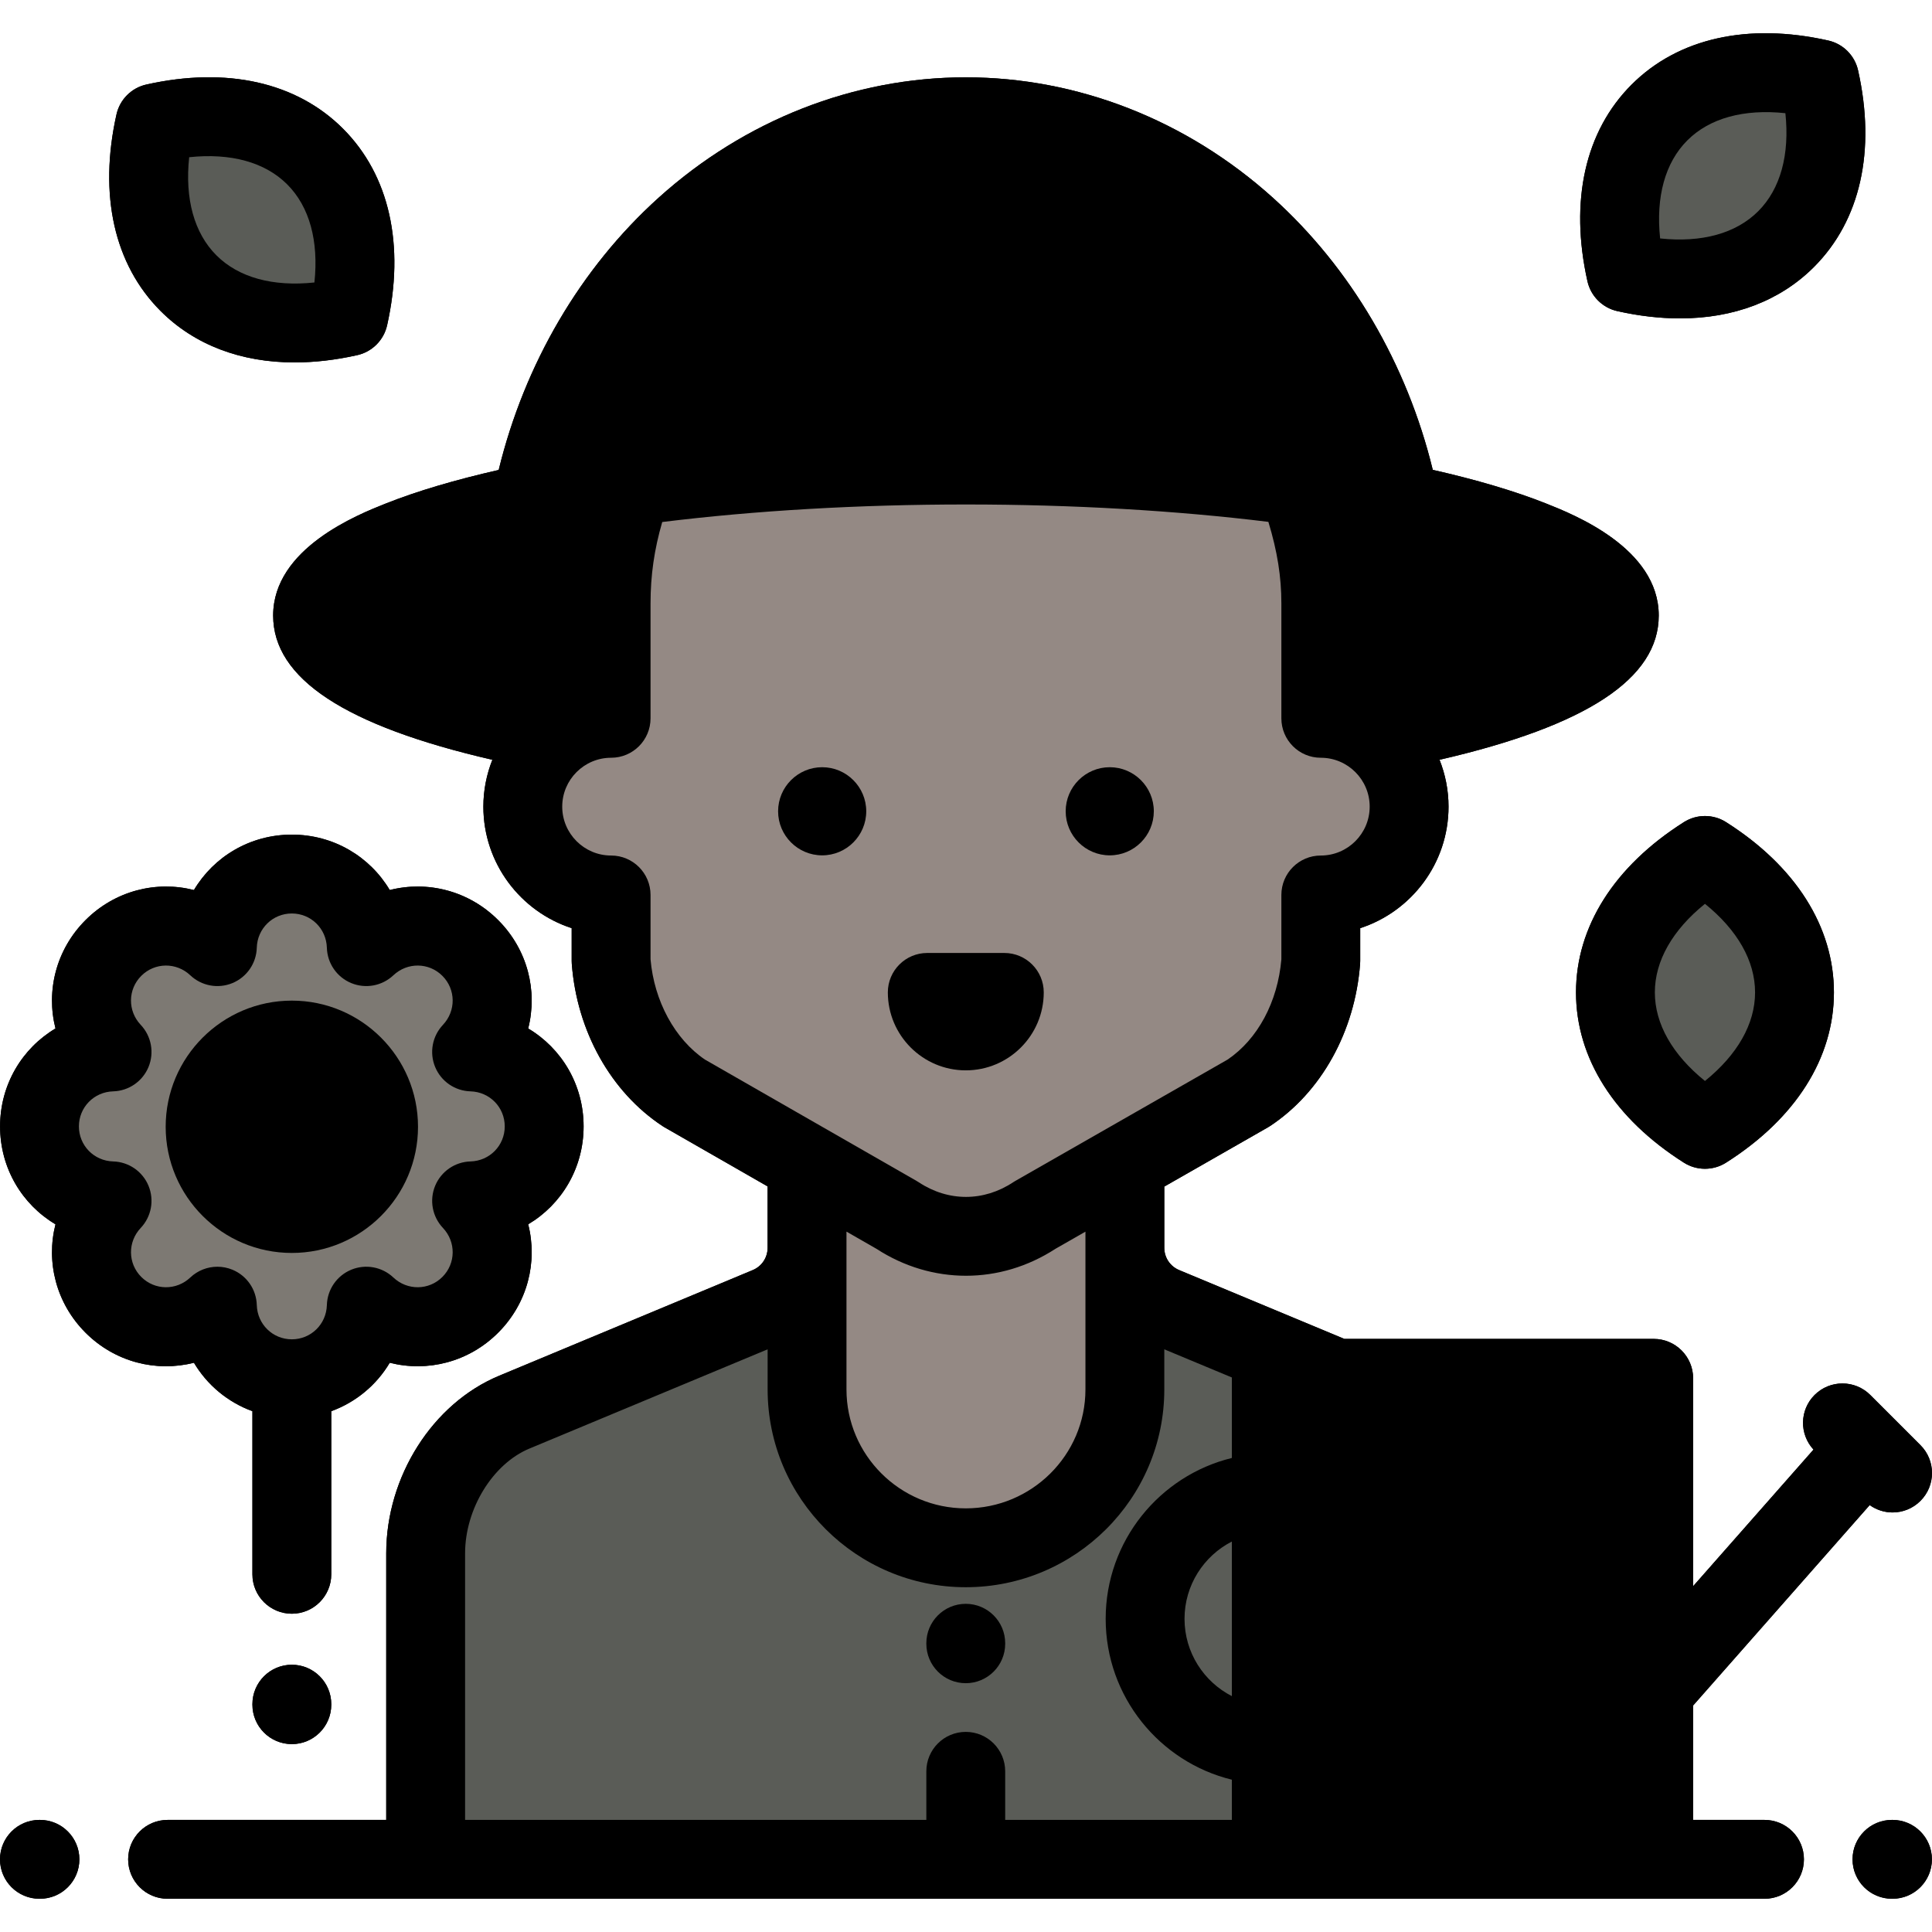 <!DOCTYPE svg PUBLIC "-//W3C//DTD SVG 1.1//EN" "http://www.w3.org/Graphics/SVG/1.1/DTD/svg11.dtd">

<!-- Uploaded to: SVG Repo, www.svgrepo.com, Transformed by: SVG Repo Mixer Tools -->
<svg version="1.1" id="Layer_1" xmlns="http://www.w3.org/2000/svg" xmlns:xlink="http://www.w3.org/1999/xlink" viewBox="0 0 512 512" xml:space="preserve"  fill="#000000">

<g id="SVGRepo_bgCarrier" stroke-width="0"/>

<g id="SVGRepo_tracerCarrier" stroke-linecap="round" stroke-linejoin="round"/>

<g id="SVGRepo_iconCarrier"> <path id="SVGCleanerId_0" style="fill:#5a5c57;" d="M298.102,310.326v20.354c0,6.8,4.089,12.933,10.366,15.549l67.245,28.018 c14.207,5.92,23.46,22.009,23.46,37.399v81.096H112.805v-81.096c0-15.39,9.254-31.48,23.46-37.399l67.245-28.018 c6.277-2.615,10.366-8.75,10.366-15.549v-20.354H298.102z"/> <path id="SVGCleanerId_1" style="fill:#948984;" d="M213.876,316.163v52.049c0,23.083,18.98,41.969,42.063,41.969l0,0 c23.083,0,42.164-18.886,42.164-41.969v-52.049H213.876z"/> <ellipse style="fill:#000000;" cx="255.989" cy="163.122" rx="173.153" ry="39.872"/> <path id="SVGCleanerId_2" style="fill:#948984;" d="M161.952,190.364v-30.445c0-51.834,42.02-93.853,93.853-93.853 c51.834,0,93.853,42.02,93.853,93.853h0.368v30.445c12.926,0,23.405,10.479,23.405,23.405s-10.479,23.405-23.405,23.405v17.473 c-1.126,14.736-8.312,27.855-19.193,35.04l-56.578,32.344c-11.361,7.503-25.175,7.503-36.535,0l-56.407-32.344 c-10.88-7.185-18.234-20.305-19.361-35.04v-17.473c-12.926,0-23.405-10.479-23.405-23.405 C138.548,200.842,149.027,190.364,161.952,190.364z"/> <rect id="SVGCleanerId_3" x="336.902" y="365.269" style="fill:#000000;" width="101.34" height="127.472"/> <path id="SVGCleanerId_4" style="fill:#000000;" d="M255.989,123.243c-44.179,0-84.487,3.813-115.078,10.085 c11.36-58.509,58.532-102.387,115.021-102.387c56.484,0,103.649,43.867,115.017,102.363 C340.373,127.046,300.113,123.243,255.989,123.243z"/> <path id="SVGCleanerId_5" style="fill:#5a5c57;" d="M92.393,83.925c-36.556,8.186-59.512-14.772-51.326-51.328 C77.623,24.41,100.579,47.367,92.393,83.925z"/> <path id="SVGCleanerId_6" style="fill:#5a5c57;" d="M482.213,20.929c8.186,36.556-14.772,59.513-51.328,51.326 C422.699,35.699,445.656,12.743,482.213,20.929z"/> <path id="SVGCleanerId_7" style="fill:#7d7973;" d="M144.211,298.506c0-10.738-8.569-19.432-19.236-19.73 c7.332-7.759,7.243-19.96-0.35-27.555c-7.593-7.592-19.795-7.683-27.555-0.35c-0.298-10.667-8.992-19.236-19.73-19.236 s-19.432,8.569-19.73,19.236c-7.759-7.332-19.961-7.241-27.555,0.35c-7.592,7.595-7.683,19.796-0.35,27.555 c-10.667,0.298-19.236,8.992-19.236,19.73c0,10.739,8.569,19.434,19.236,19.73c-7.332,7.76-7.241,19.961,0.35,27.555 c7.593,7.593,19.796,7.683,27.555,0.352c0.298,10.667,8.992,19.234,19.73,19.234s19.432-8.567,19.73-19.234 c7.76,7.331,19.961,7.241,27.555-0.352c7.593-7.593,7.683-19.795,0.35-27.555C135.644,317.94,144.211,309.246,144.211,298.506z"/> <circle style="fill:#000000;" cx="77.34" cy="298.608" r="22.987"/> <path id="SVGCleanerId_8" d="M501.529,503.191h-0.137c-5.77,0-10.449-4.678-10.449-10.449s4.679-10.449,10.449-10.449h0.137 c5.77,0,10.449,4.678,10.449,10.449S507.298,503.191,501.529,503.191z"/> <path id="SVGCleanerId_9" d="M10.586,503.191h-0.138C4.679,503.191,0,498.514,0,492.743s4.679-10.449,10.449-10.449h0.138 c5.77,0,10.449,4.678,10.449,10.449S16.356,503.191,10.586,503.191z"/> <path id="SVGCleanerId_10" d="M217.884,226.677c-6.439,0-11.679-5.239-11.679-11.678c0-6.44,5.24-11.679,11.679-11.679 c6.439,0,11.679,5.239,11.679,11.679C229.563,221.438,224.323,226.677,217.884,226.677z"/> <path id="SVGCleanerId_11" d="M294.094,226.677c-6.439,0-11.679-5.239-11.679-11.678c0-6.44,5.24-11.679,11.679-11.679 c6.439,0,11.679,5.239,11.679,11.679C305.773,221.438,300.534,226.677,294.094,226.677z"/> <path id="SVGCleanerId_12" d="M255.946,283.655c-11.391,0-20.659-9.268-20.659-20.659c0-5.771,4.679-10.449,10.449-10.449h20.421 c5.77,0,10.449,4.678,10.449,10.449C276.603,274.388,267.337,283.655,255.946,283.655z"/> <path id="SVGCleanerId_13" d="M255.938,446.064c-5.77,0-10.449-4.678-10.449-10.449v-0.137c0-5.771,4.679-10.448,10.449-10.448 c5.77,0,10.449,4.678,10.449,10.448v0.137C266.387,441.385,261.709,446.064,255.938,446.064z"/> <path id="SVGCleanerId_14" d="M78.081,96.048c-14.256,0-26.535-4.638-35.516-13.62c-12.31-12.309-16.464-30.817-11.694-52.114 c0.885-3.946,3.966-7.03,7.913-7.913c21.302-4.768,39.805-0.616,52.112,11.693c12.309,12.309,16.463,30.817,11.693,52.114 c-0.885,3.946-3.966,7.03-7.913,7.913C88.919,95.41,83.362,96.048,78.081,96.048z M92.393,83.925h0.01H92.393z M50.133,41.663 c-1.169,11.014,1.31,20.091,7.207,25.99c5.897,5.897,14.967,8.374,25.985,7.207c1.169-11.015-1.31-20.092-7.206-25.99 C70.222,42.973,61.15,40.495,50.133,41.663z"/> <path id="SVGCleanerId_15" d="M445.2,84.378c-5.285,0-10.838-0.637-16.598-1.927c-3.946-0.884-7.029-3.966-7.913-7.913 c-4.768-21.296-0.615-39.804,11.694-52.113c12.309-12.308,30.817-16.46,52.114-11.692c3.946,0.884,7.029,3.966,7.912,7.913 c4.769,21.295,0.618,39.803-11.692,52.112C471.736,79.738,459.453,84.378,445.2,84.378z M439.95,63.189 c11.013,1.17,20.091-1.31,25.99-7.207c5.897-5.897,8.377-14.974,7.206-25.986c-11.018-1.169-20.091,1.311-25.989,7.207 C441.262,43.099,438.781,52.176,439.95,63.189z"/> <path id="SVGCleanerId_16" d="M77.341,332.044c-18.436,0-33.435-14.999-33.435-33.435c0-18.436,14.999-33.434,33.435-33.434 c18.437,0,33.437,14.999,33.437,33.434C110.778,317.044,95.778,332.044,77.341,332.044z M77.341,286.07 c-6.914,0-12.538,5.624-12.538,12.538s5.624,12.538,12.538,12.538c6.915,0,12.54-5.624,12.54-12.538 C89.881,291.694,84.257,286.07,77.341,286.07z"/> <path id="SVGCleanerId_17" d="M154.66,298.506c0-11.072-5.842-20.694-14.683-25.947c2.536-9.966-0.137-20.898-7.964-28.727 c-7.827-7.825-18.76-10.497-28.725-7.962c-5.252-8.842-14.875-14.684-25.947-14.684s-20.693,5.842-25.946,14.683 c-9.966-2.534-20.898,0.137-28.728,7.966c-7.824,7.827-10.496,18.759-7.962,28.724c-8.84,5.252-14.683,14.875-14.683,25.947 c0,11.074,5.842,20.696,14.683,25.948c-2.534,9.965,0.139,20.898,7.963,28.725c7.828,7.827,18.757,10.502,28.727,7.964 c3.507,5.901,8.966,10.454,15.497,12.837v43.225c0,5.771,4.679,10.449,10.449,10.449c5.77,0,10.449-4.678,10.449-10.449V373.98 c6.531-2.383,11.992-6.936,15.497-12.837c9.969,2.534,20.902-0.139,28.727-7.964c7.826-7.827,10.499-18.759,7.963-28.726 C148.819,319.202,154.66,309.581,154.66,298.506z M124.686,307.792c-4.118,0.114-7.784,2.637-9.362,6.444s-0.772,8.183,2.057,11.177 c3.5,3.704,3.437,9.411-0.144,12.991c-3.582,3.582-9.29,3.643-12.992,0.145c-2.993-2.828-7.372-3.634-11.176-2.056 c-3.805,1.578-6.329,5.243-6.444,9.36c-0.142,5.091-4.221,9.078-9.286,9.078s-9.143-3.987-9.286-9.078 c-0.115-4.118-2.638-7.783-6.444-9.36c-1.292-0.536-2.651-0.796-3.999-0.796c-2.62,0-5.201,0.985-7.178,2.853 c-3.703,3.499-9.409,3.435-12.99-0.145c-3.581-3.581-3.643-9.288-0.145-12.992c2.829-2.995,3.635-7.371,2.057-11.177 c-1.578-3.805-5.244-6.329-9.362-6.444c-5.089-0.141-9.078-4.22-9.078-9.286c0-5.064,3.987-9.143,9.078-9.286 c4.118-0.115,7.784-2.638,9.362-6.444c1.577-3.805,0.77-8.183-2.059-11.177c-3.499-3.702-3.434-9.409,0.144-12.989 c3.581-3.582,9.289-3.645,12.992-0.145c2.995,2.829,7.372,3.635,11.176,2.058c3.806-1.577,6.33-5.243,6.445-9.361 c0.142-5.092,4.221-9.079,9.286-9.079s9.143,3.988,9.286,9.079c0.115,4.118,2.638,7.783,6.444,9.36 c3.806,1.577,8.183,0.772,11.176-2.057c3.705-3.5,9.412-3.435,12.991,0.143c3.582,3.582,3.644,9.288,0.146,12.991 c-2.829,2.995-3.635,7.371-2.059,11.177c1.578,3.805,5.244,6.33,9.362,6.444c5.091,0.142,9.078,4.221,9.078,9.286 C133.763,303.573,129.776,307.651,124.686,307.792z"/> <path id="SVGCleanerId_18" d="M77.342,462.208c-5.77,0-10.449-4.678-10.449-10.449v-0.137c0-5.771,4.679-10.449,10.449-10.449 c5.77,0,10.449,4.678,10.449,10.449v0.137C87.79,457.53,83.113,462.208,77.342,462.208z"/> <path id="SVGCleanerId_19" style="fill:#5a5c57;" d="M451.832,299.29c-31.637-20.06-31.636-52.527,0.002-72.588 C483.471,246.763,483.471,279.229,451.832,299.29z"/> <path id="SVGCleanerId_20" d="M451.832,309.738c-1.943,0-3.888-0.541-5.594-1.625c-18.431-11.687-28.581-27.709-28.581-45.117 c0-17.408,10.151-33.432,28.582-45.119c3.415-2.166,7.775-2.166,11.189,0c18.432,11.687,28.581,27.709,28.581,45.117 c0,17.408-10.151,33.432-28.583,45.119C455.719,309.197,453.776,309.738,451.832,309.738z M451.833,239.523 c-8.615,6.962-13.28,15.134-13.28,23.474c0,8.34,4.664,16.512,13.278,23.472c8.615-6.962,13.281-15.134,13.281-23.474 C465.112,254.656,460.448,246.484,451.833,239.523z"/> <path id="SVGCleanerId_21" d="M508.94,382.977l-13.286-13.286c-4.081-4.08-10.695-4.08-14.777,0 c-3.982,3.981-4.067,10.369-0.279,14.468l-31.899,36.203v-55.091c0-5.771-4.679-10.449-10.449-10.449h-81.992l-43.772-18.238 c-2.392-0.997-3.937-3.314-3.937-5.904v-16.221l27.468-15.703c0.195-0.111,0.386-0.229,0.573-0.352 c13.563-8.958,22.481-25.018,23.852-42.962c0.021-0.264,0.03-0.531,0.03-0.796v-8.674c13.568-4.413,23.404-17.182,23.404-32.203 c0-4.386-0.859-8.569-2.384-12.419c39.039-8.99,58.093-21.552,58.093-38.229c0-17.86-22.542-26.79-29.95-29.724 c-8.269-3.276-18.375-6.261-29.934-8.881c-6.839-28.077-21.702-53.475-42.345-72.088c-22.839-20.593-51.757-31.934-81.424-31.934 c-29.671,0-58.591,11.344-81.433,31.942c-20.646,18.618-35.507,44.023-42.343,72.107c-11.568,2.627-21.676,5.62-29.939,8.903 c-7.378,2.932-29.827,11.851-29.827,29.676c0,16.677,19.054,29.239,58.093,38.229c-1.525,3.85-2.384,8.034-2.384,12.419 c0,15.022,9.835,27.79,23.404,32.203v8.674c0,0.265,0.01,0.532,0.03,0.796c1.367,17.871,10.345,33.932,24.02,42.962 c0.183,0.121,0.37,0.237,0.56,0.346l27.313,15.661v16.269c0,2.59-1.545,4.909-3.936,5.904l-67.245,28.018 c-17.599,7.333-29.89,26.678-29.89,47.044v70.648H44.41c-5.77,0-10.449,4.678-10.449,10.449s4.679,10.449,10.449,10.449h423.201 c5.77,0,10.449-4.678,10.449-10.449s-4.679-10.449-10.449-10.449h-18.914v-30.323l46.793-53.107c1.809,1.292,3.932,1.95,6.06,1.95 c2.675,0,5.348-1.02,7.388-3.06C513.02,393.673,513.02,387.057,508.94,382.977z M369.052,143.567 c37.01,7.582,48.321,16.746,49.58,19.555c-1.353,3.126-13.513,12.62-53.571,20.332c-1.473-0.735-3.003-1.374-4.588-1.89v-21.646 c0-6.128-0.635-12.092-1.938-18.318C362.067,142.215,368.986,143.555,369.052,143.567z M255.932,41.389 c45.331,0,85.699,32.298,100.829,78.718c-0.189-0.03-9.163-1.385-10.966-1.633c-0.034-0.005-0.068-0.004-0.103-0.009 c-27.024-3.69-57.943-5.671-89.705-5.671c-31.903,0-62.952,1.999-90.06,5.722c-0.047,0.006-0.094,0.005-0.141,0.013 c-3.516,0.485-10.566,1.578-10.69,1.599C170.223,73.695,210.594,41.389,255.932,41.389z M93.345,163.123 c1.256-2.8,12.533-11.945,49.429-19.523c0.079-0.015,6.965-1.351,10.463-1.962c-1.156,6.026-1.733,12.035-1.733,18.282v21.646 c-1.585,0.516-3.114,1.156-4.588,1.89C106.858,175.742,94.698,166.248,93.345,163.123z M186.819,280.799 c-7.977-5.401-13.47-15.526-14.419-26.576v-17.051c0-5.771-4.679-10.449-10.449-10.449c-7.144,0-12.955-5.813-12.955-12.955 c0-7.143,5.813-12.955,12.955-12.955c5.77,0,10.449-4.678,10.449-10.449V159.92c0-7.458,0.982-14.295,3.099-21.579 c24.516-3.029,52.111-4.649,80.489-4.649c28.244,0,55.714,1.606,80.145,4.608c2.38,7.841,3.443,14.538,3.443,21.62v30.445 c0,5.771,4.679,10.449,10.449,10.449c7.144,0,12.955,5.813,12.955,12.955c0,7.143-5.813,12.955-12.955,12.955 c-5.77,0-10.449,4.678-10.449,10.449v17.053c-0.961,11.278-6.262,21.165-14.246,26.571l-56.262,32.163 c-0.195,0.111-0.386,0.229-0.573,0.352c-7.831,5.172-17.185,5.174-25.018,0c-0.183-0.121-0.37-0.236-0.56-0.346L186.819,280.799z M224.324,326.392l7.931,4.547c7.336,4.766,15.534,7.148,23.733,7.148c8.196,0,16.392-2.381,23.725-7.145l7.94-4.539v41.808 c0,17.38-14.228,31.52-31.715,31.52c-17.432,0-31.613-14.14-31.613-31.52v-41.819H224.324z M326.458,449.493 c-7.438-3.807-12.547-11.558-12.547-20.485s5.108-16.678,12.547-20.485V449.493z M326.458,365.271v21.103 c-19.171,4.688-33.444,22.019-33.444,42.633c0,20.614,14.273,37.944,33.444,42.633v10.654h-60.073v-12.877 c0-5.771-4.679-10.449-10.449-10.449c-5.77,0-10.449,4.678-10.449,10.449v12.877H123.254v-70.648 c0-11.778,7.321-23.709,17.03-27.754l63.145-26.309v10.629c0,28.903,23.556,52.417,52.51,52.417 c29.011,0,52.612-23.514,52.612-52.417v-10.629l17.919,7.466C326.469,365.124,326.458,365.197,326.458,365.271z M427.802,482.294 h-80.445V375.72h80.445V482.294z"/> <g> <path id="SVGCleanerId_0_1_" style="fill:#5a5c57;" d="M298.102,310.326v20.354c0,6.8,4.089,12.933,10.366,15.549l67.245,28.018 c14.207,5.92,23.46,22.009,23.46,37.399v81.096H112.805v-81.096c0-15.39,9.254-31.48,23.46-37.399l67.245-28.018 c6.277-2.615,10.366-8.75,10.366-15.549v-20.354H298.102z"/> </g> <g> <path id="SVGCleanerId_1_1_" style="fill:#948984;" d="M213.876,316.163v52.049c0,23.083,18.98,41.969,42.063,41.969l0,0 c23.083,0,42.164-18.886,42.164-41.969v-52.049H213.876z"/> </g> <ellipse style="fill:#000000;" cx="255.989" cy="163.122" rx="173.153" ry="39.872"/> <g> <path id="SVGCleanerId_2_1_" style="fill:#948984;" d="M161.952,190.364v-30.445c0-51.834,42.02-93.853,93.853-93.853 c51.834,0,93.853,42.02,93.853,93.853h0.368v30.445c12.926,0,23.405,10.479,23.405,23.405s-10.479,23.405-23.405,23.405v17.473 c-1.126,14.736-8.312,27.855-19.193,35.04l-56.578,32.344c-11.361,7.503-25.175,7.503-36.535,0l-56.407-32.344 c-10.88-7.185-18.234-20.305-19.361-35.04v-17.473c-12.926,0-23.405-10.479-23.405-23.405 C138.548,200.842,149.027,190.364,161.952,190.364z"/> </g> <g> <rect id="SVGCleanerId_3_1_" x="336.902" y="365.269" style="fill:#000000;" width="101.34" height="127.472"/> </g> <g> <path id="SVGCleanerId_4_1_" style="fill:#000000;" d="M255.989,123.243c-44.179,0-84.487,3.813-115.078,10.085 c11.36-58.509,58.532-102.387,115.021-102.387c56.484,0,103.649,43.867,115.017,102.363 C340.373,127.046,300.113,123.243,255.989,123.243z"/> </g> <g> <path id="SVGCleanerId_5_1_" style="fill:#5a5c57;" d="M92.393,83.925c-36.556,8.186-59.512-14.772-51.326-51.328 C77.623,24.41,100.579,47.367,92.393,83.925z"/> </g> <g> <path id="SVGCleanerId_6_1_" style="fill:#5a5c57;" d="M482.213,20.929c8.186,36.556-14.772,59.513-51.328,51.326 C422.699,35.699,445.656,12.743,482.213,20.929z"/> </g> <g> <path id="SVGCleanerId_7_1_" style="fill:#7d7973;" d="M144.211,298.506c0-10.738-8.569-19.432-19.236-19.73 c7.332-7.759,7.243-19.96-0.35-27.555c-7.593-7.592-19.795-7.683-27.555-0.35c-0.298-10.667-8.992-19.236-19.73-19.236 s-19.432,8.569-19.73,19.236c-7.759-7.332-19.961-7.241-27.555,0.35c-7.592,7.595-7.683,19.796-0.35,27.555 c-10.667,0.298-19.236,8.992-19.236,19.73c0,10.739,8.569,19.434,19.236,19.73c-7.332,7.76-7.241,19.961,0.35,27.555 c7.593,7.593,19.796,7.683,27.555,0.352c0.298,10.667,8.992,19.234,19.73,19.234s19.432-8.567,19.73-19.234 c7.76,7.331,19.961,7.241,27.555-0.352c7.593-7.593,7.683-19.795,0.35-27.555C135.644,317.94,144.211,309.246,144.211,298.506z"/> </g> <circle style="fill:#000000;" cx="77.34" cy="298.608" r="22.987"/> <g> <path id="SVGCleanerId_8_1_" d="M501.529,503.191h-0.137c-5.77,0-10.449-4.678-10.449-10.449s4.679-10.449,10.449-10.449h0.137 c5.77,0,10.449,4.678,10.449,10.449S507.298,503.191,501.529,503.191z"/> </g> <g> <path id="SVGCleanerId_9_1_" d="M10.586,503.191h-0.138C4.679,503.191,0,498.514,0,492.743s4.679-10.449,10.449-10.449h0.138 c5.77,0,10.449,4.678,10.449,10.449S16.356,503.191,10.586,503.191z"/> </g> <g> <path id="SVGCleanerId_10_1_" d="M217.884,226.677c-6.439,0-11.679-5.239-11.679-11.678c0-6.44,5.24-11.679,11.679-11.679 c6.439,0,11.679,5.239,11.679,11.679C229.563,221.438,224.323,226.677,217.884,226.677z"/> </g> <g> <path id="SVGCleanerId_11_1_" d="M294.094,226.677c-6.439,0-11.679-5.239-11.679-11.678c0-6.44,5.24-11.679,11.679-11.679 c6.439,0,11.679,5.239,11.679,11.679C305.773,221.438,300.534,226.677,294.094,226.677z"/> </g> <g> <path id="SVGCleanerId_12_1_" d="M255.946,283.655c-11.391,0-20.659-9.268-20.659-20.659c0-5.771,4.679-10.449,10.449-10.449 h20.421c5.77,0,10.449,4.678,10.449,10.449C276.603,274.388,267.337,283.655,255.946,283.655z"/> </g> <g> <path id="SVGCleanerId_13_1_" d="M255.938,446.064c-5.77,0-10.449-4.678-10.449-10.449v-0.137c0-5.771,4.679-10.448,10.449-10.448 c5.77,0,10.449,4.678,10.449,10.448v0.137C266.387,441.385,261.709,446.064,255.938,446.064z"/> </g> <g> <path id="SVGCleanerId_14_1_" d="M78.081,96.048c-14.256,0-26.535-4.638-35.516-13.62c-12.31-12.309-16.464-30.817-11.694-52.114 c0.885-3.946,3.966-7.03,7.913-7.913c21.302-4.768,39.805-0.616,52.112,11.693c12.309,12.309,16.463,30.817,11.693,52.114 c-0.885,3.946-3.966,7.03-7.913,7.913C88.919,95.41,83.362,96.048,78.081,96.048z M92.393,83.925h0.01H92.393z M50.133,41.663 c-1.169,11.014,1.31,20.091,7.207,25.99c5.897,5.897,14.967,8.374,25.985,7.207c1.169-11.015-1.31-20.092-7.206-25.99 C70.222,42.973,61.15,40.495,50.133,41.663z"/> </g> <g> <path id="SVGCleanerId_15_1_" d="M445.2,84.378c-5.285,0-10.838-0.637-16.598-1.927c-3.946-0.884-7.029-3.966-7.913-7.913 c-4.768-21.296-0.615-39.804,11.694-52.113c12.309-12.308,30.817-16.46,52.114-11.692c3.946,0.884,7.029,3.966,7.912,7.913 c4.769,21.295,0.618,39.803-11.692,52.112C471.736,79.738,459.453,84.378,445.2,84.378z M439.95,63.189 c11.013,1.17,20.091-1.31,25.99-7.207c5.897-5.897,8.377-14.974,7.206-25.986c-11.018-1.169-20.091,1.311-25.989,7.207 C441.262,43.099,438.781,52.176,439.95,63.189z"/> </g> <g> <path id="SVGCleanerId_16_1_" d="M77.341,332.044c-18.436,0-33.435-14.999-33.435-33.435c0-18.436,14.999-33.434,33.435-33.434 c18.437,0,33.437,14.999,33.437,33.434C110.778,317.044,95.778,332.044,77.341,332.044z M77.341,286.07 c-6.914,0-12.538,5.624-12.538,12.538s5.624,12.538,12.538,12.538c6.915,0,12.54-5.624,12.54-12.538 C89.881,291.694,84.257,286.07,77.341,286.07z"/> </g> <g> <path id="SVGCleanerId_17_1_" d="M154.66,298.506c0-11.072-5.842-20.694-14.683-25.947c2.536-9.966-0.137-20.898-7.964-28.727 c-7.827-7.825-18.76-10.497-28.725-7.962c-5.252-8.842-14.875-14.684-25.947-14.684s-20.693,5.842-25.946,14.683 c-9.966-2.534-20.898,0.137-28.728,7.966c-7.824,7.827-10.496,18.759-7.962,28.724c-8.84,5.252-14.683,14.875-14.683,25.947 c0,11.074,5.842,20.696,14.683,25.948c-2.534,9.965,0.139,20.898,7.963,28.725c7.828,7.827,18.757,10.502,28.727,7.964 c3.507,5.901,8.966,10.454,15.497,12.837v43.225c0,5.771,4.679,10.449,10.449,10.449c5.77,0,10.449-4.678,10.449-10.449V373.98 c6.531-2.383,11.992-6.936,15.497-12.837c9.969,2.534,20.902-0.139,28.727-7.964c7.826-7.827,10.499-18.759,7.963-28.726 C148.819,319.202,154.66,309.581,154.66,298.506z M124.686,307.792c-4.118,0.114-7.784,2.637-9.362,6.444 s-0.772,8.183,2.057,11.177c3.5,3.704,3.437,9.411-0.144,12.991c-3.582,3.582-9.29,3.643-12.992,0.145 c-2.993-2.828-7.372-3.634-11.176-2.056c-3.805,1.578-6.329,5.243-6.444,9.36c-0.142,5.091-4.221,9.078-9.286,9.078 s-9.143-3.987-9.286-9.078c-0.115-4.118-2.638-7.783-6.444-9.36c-1.292-0.536-2.651-0.796-3.999-0.796 c-2.62,0-5.201,0.985-7.178,2.853c-3.703,3.499-9.409,3.435-12.99-0.145c-3.581-3.581-3.643-9.288-0.145-12.992 c2.829-2.995,3.635-7.371,2.057-11.177c-1.578-3.805-5.244-6.329-9.362-6.444c-5.089-0.141-9.078-4.22-9.078-9.286 c0-5.064,3.987-9.143,9.078-9.286c4.118-0.115,7.784-2.638,9.362-6.444c1.577-3.805,0.77-8.183-2.059-11.177 c-3.499-3.702-3.434-9.409,0.144-12.989c3.581-3.582,9.289-3.645,12.992-0.145c2.995,2.829,7.372,3.635,11.176,2.058 c3.806-1.577,6.33-5.243,6.445-9.361c0.142-5.092,4.221-9.079,9.286-9.079s9.143,3.988,9.286,9.079 c0.115,4.118,2.638,7.783,6.444,9.36c3.806,1.577,8.183,0.772,11.176-2.057c3.705-3.5,9.412-3.435,12.991,0.143 c3.582,3.582,3.644,9.288,0.146,12.991c-2.829,2.995-3.635,7.371-2.059,11.177c1.578,3.805,5.244,6.33,9.362,6.444 c5.091,0.142,9.078,4.221,9.078,9.286C133.763,303.573,129.776,307.651,124.686,307.792z"/> </g> <g> <path id="SVGCleanerId_18_1_" d="M77.342,462.208c-5.77,0-10.449-4.678-10.449-10.449v-0.137c0-5.771,4.679-10.449,10.449-10.449 c5.77,0,10.449,4.678,10.449,10.449v0.137C87.79,457.53,83.113,462.208,77.342,462.208z"/> </g> <g> <path id="SVGCleanerId_19_1_" style="fill:#5a5c57;" d="M451.832,299.29c-31.637-20.06-31.636-52.527,0.002-72.588 C483.471,246.763,483.471,279.229,451.832,299.29z"/> </g> <g> <path id="SVGCleanerId_20_1_" d="M451.832,309.738c-1.943,0-3.888-0.541-5.594-1.625c-18.431-11.687-28.581-27.709-28.581-45.117 c0-17.408,10.151-33.432,28.582-45.119c3.415-2.166,7.775-2.166,11.189,0c18.432,11.687,28.581,27.709,28.581,45.117 c0,17.408-10.151,33.432-28.583,45.119C455.719,309.197,453.776,309.738,451.832,309.738z M451.833,239.523 c-8.615,6.962-13.28,15.134-13.28,23.474c0,8.34,4.664,16.512,13.278,23.472c8.615-6.962,13.281-15.134,13.281-23.474 C465.112,254.656,460.448,246.484,451.833,239.523z"/> </g> <g> <path id="SVGCleanerId_21_1_" d="M508.94,382.977l-13.286-13.286c-4.081-4.08-10.695-4.08-14.777,0 c-3.982,3.981-4.067,10.369-0.279,14.468l-31.899,36.203v-55.091c0-5.771-4.679-10.449-10.449-10.449h-81.992l-43.772-18.238 c-2.392-0.997-3.937-3.314-3.937-5.904v-16.221l27.468-15.703c0.195-0.111,0.386-0.229,0.573-0.352 c13.563-8.958,22.481-25.018,23.852-42.962c0.021-0.264,0.03-0.531,0.03-0.796v-8.674c13.568-4.413,23.404-17.182,23.404-32.203 c0-4.386-0.859-8.569-2.384-12.419c39.039-8.99,58.093-21.552,58.093-38.229c0-17.86-22.542-26.79-29.95-29.724 c-8.269-3.276-18.375-6.261-29.934-8.881c-6.839-28.077-21.702-53.475-42.345-72.088c-22.839-20.593-51.757-31.934-81.424-31.934 c-29.671,0-58.591,11.344-81.433,31.942c-20.646,18.618-35.507,44.023-42.343,72.107c-11.568,2.627-21.676,5.62-29.939,8.903 c-7.378,2.932-29.827,11.851-29.827,29.676c0,16.677,19.054,29.239,58.093,38.229c-1.525,3.85-2.384,8.034-2.384,12.419 c0,15.022,9.835,27.79,23.404,32.203v8.674c0,0.265,0.01,0.532,0.03,0.796c1.367,17.871,10.345,33.932,24.02,42.962 c0.183,0.121,0.37,0.237,0.56,0.346l27.313,15.661v16.269c0,2.59-1.545,4.909-3.936,5.904l-67.245,28.018 c-17.599,7.333-29.89,26.678-29.89,47.044v70.648H44.41c-5.77,0-10.449,4.678-10.449,10.449s4.679,10.449,10.449,10.449h423.201 c5.77,0,10.449-4.678,10.449-10.449s-4.679-10.449-10.449-10.449h-18.914v-30.323l46.793-53.107c1.809,1.292,3.932,1.95,6.06,1.95 c2.675,0,5.348-1.02,7.388-3.06C513.02,393.673,513.02,387.057,508.94,382.977z M369.052,143.567 c37.01,7.582,48.321,16.746,49.58,19.555c-1.353,3.126-13.513,12.62-53.571,20.332c-1.473-0.735-3.003-1.374-4.588-1.89v-21.646 c0-6.128-0.635-12.092-1.938-18.318C362.067,142.215,368.986,143.555,369.052,143.567z M255.932,41.389 c45.331,0,85.699,32.298,100.829,78.718c-0.189-0.03-9.163-1.385-10.966-1.633c-0.034-0.005-0.068-0.004-0.103-0.009 c-27.024-3.69-57.943-5.671-89.705-5.671c-31.903,0-62.952,1.999-90.06,5.722c-0.047,0.006-0.094,0.005-0.141,0.013 c-3.516,0.485-10.566,1.578-10.69,1.599C170.223,73.695,210.594,41.389,255.932,41.389z M93.345,163.123 c1.256-2.8,12.533-11.945,49.429-19.523c0.079-0.015,6.965-1.351,10.463-1.962c-1.156,6.026-1.733,12.035-1.733,18.282v21.646 c-1.585,0.516-3.114,1.156-4.588,1.89C106.858,175.742,94.698,166.248,93.345,163.123z M186.819,280.799 c-7.977-5.401-13.47-15.526-14.419-26.576v-17.051c0-5.771-4.679-10.449-10.449-10.449c-7.144,0-12.955-5.813-12.955-12.955 c0-7.143,5.813-12.955,12.955-12.955c5.77,0,10.449-4.678,10.449-10.449V159.92c0-7.458,0.982-14.295,3.099-21.579 c24.516-3.029,52.111-4.649,80.489-4.649c28.244,0,55.714,1.606,80.145,4.608c2.38,7.841,3.443,14.538,3.443,21.62v30.445 c0,5.771,4.679,10.449,10.449,10.449c7.144,0,12.955,5.813,12.955,12.955c0,7.143-5.813,12.955-12.955,12.955 c-5.77,0-10.449,4.678-10.449,10.449v17.053c-0.961,11.278-6.262,21.165-14.246,26.571l-56.262,32.163 c-0.195,0.111-0.386,0.229-0.573,0.352c-7.831,5.172-17.185,5.174-25.018,0c-0.183-0.121-0.37-0.236-0.56-0.346L186.819,280.799z M224.324,326.392l7.931,4.547c7.336,4.766,15.534,7.148,23.733,7.148c8.196,0,16.392-2.381,23.725-7.145l7.94-4.539v41.808 c0,17.38-14.228,31.52-31.715,31.52c-17.432,0-31.613-14.14-31.613-31.52v-41.819H224.324z M326.458,449.493 c-7.438-3.807-12.547-11.558-12.547-20.485s5.108-16.678,12.547-20.485V449.493z M326.458,365.271v21.103 c-19.171,4.688-33.444,22.019-33.444,42.633c0,20.614,14.273,37.944,33.444,42.633v10.654h-60.073v-12.877 c0-5.771-4.679-10.449-10.449-10.449c-5.77,0-10.449,4.678-10.449,10.449v12.877H123.254v-70.648 c0-11.778,7.321-23.709,17.03-27.754l63.145-26.309v10.629c0,28.903,23.556,52.417,52.51,52.417 c29.011,0,52.612-23.514,52.612-52.417v-10.629l17.919,7.466C326.469,365.124,326.458,365.197,326.458,365.271z M427.802,482.294 h-80.445V375.72h80.445V482.294z"/> </g> </g>

</svg>